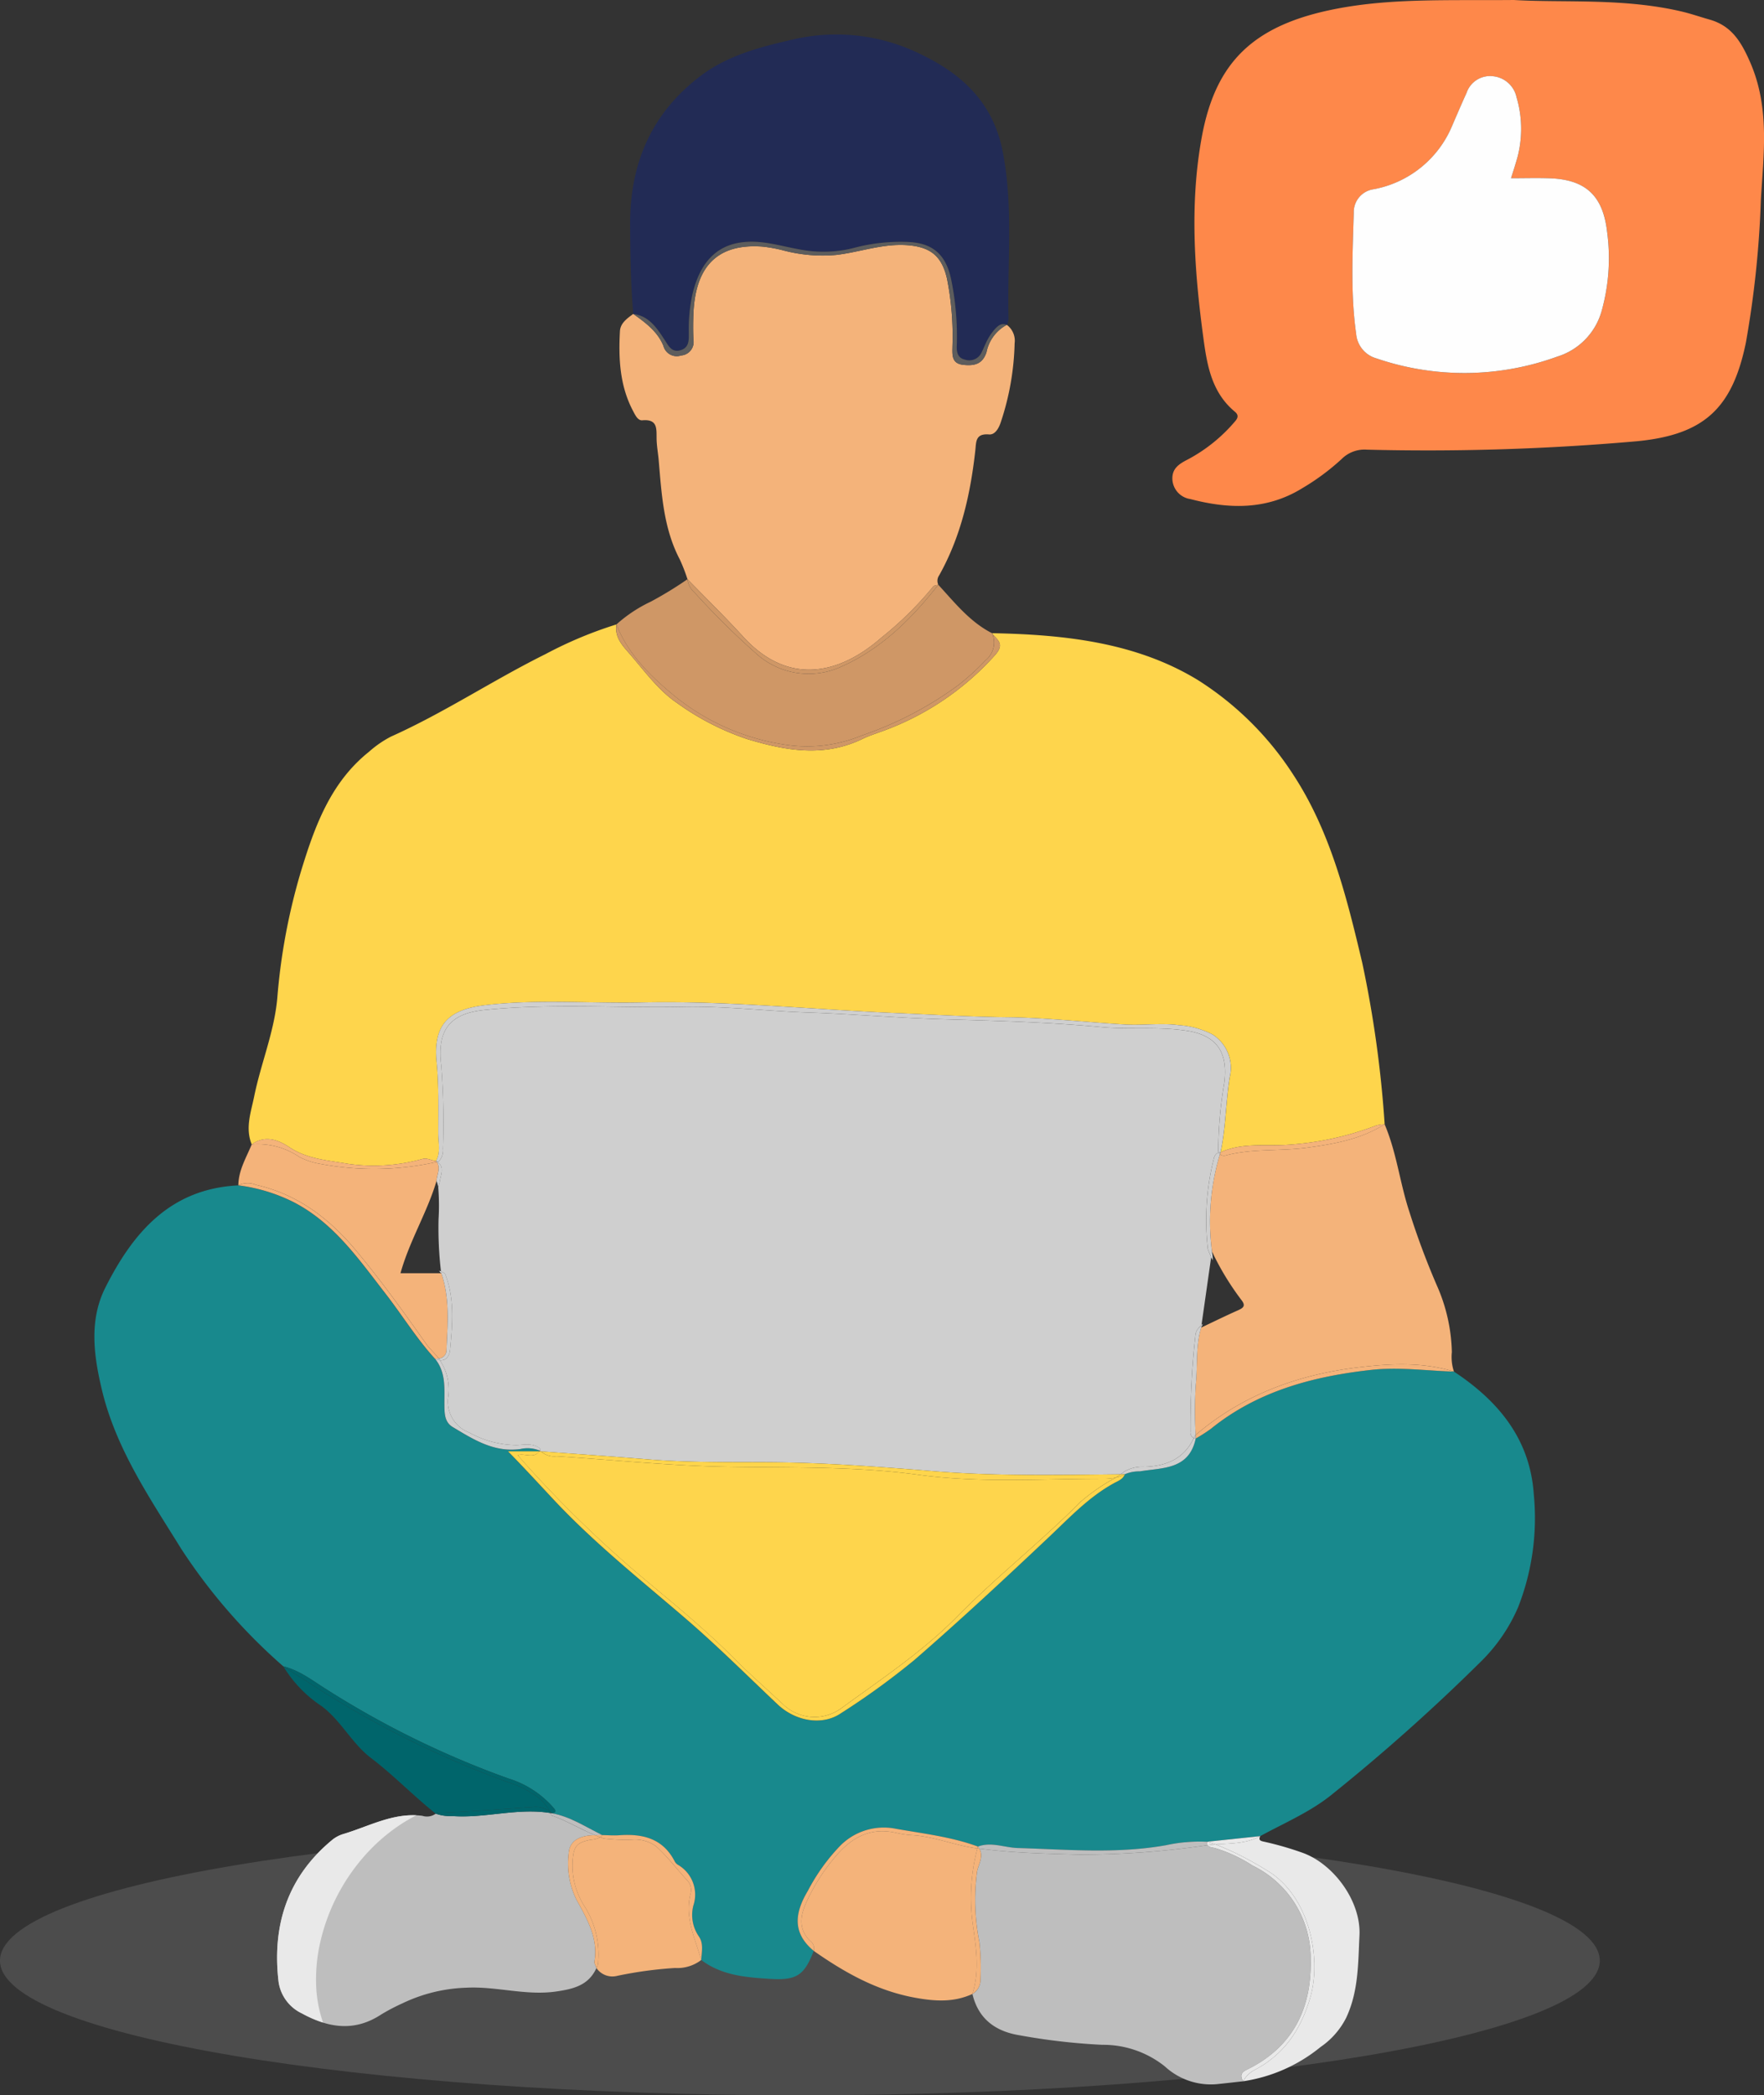<svg xmlns="http://www.w3.org/2000/svg" width="226.333" height="268.736" viewBox="0 0 226.333 268.736">
  <rect x="0" y="0" width="226.333" height="268.736" fill="#333333" stroke="none"/>
  <g id="_3" data-name="3" transform="translate(-67.836 -248.508)">
    <g id="Grupo_55180" data-name="Grupo 55180" transform="translate(67.836 248.508)">
      <g id="Grupo_55178" data-name="Grupo 55178" transform="translate(0 234.199)">
        <path id="Trazado_101980" data-name="Trazado 101980" d="M273.1,438.436c0,9.538-45.95,17.269-102.634,17.269s-102.634-7.73-102.634-17.269,45.95-17.269,102.634-17.269S273.1,428.9,273.1,438.436Z" transform="translate(-67.836 -421.167)" fill="#b3b3b3" fill-rule="evenodd" opacity="0.2"/>
      </g>
      <g id="Grupo_55179" data-name="Grupo 55179" transform="translate(12.125)">
        <path id="Trazado_101981" data-name="Trazado 101981" d="M118.9,385.677c-.019.031-.041.061-.061.09h.237C119.015,385.733,118.957,385.705,118.9,385.677Z" transform="translate(-61.783 -199.617)" fill="none"/>
        <path id="Trazado_101982" data-name="Trazado 101982" d="M251.2,384.478c-3.532-.107-7.068-.612-10.59-.221-7.466.829-14.583,2.7-20.592,7.555a19.649,19.649,0,0,1-1.957,1.252h0c-.857,4.029-4.259,3.723-7.186,4.212a4.65,4.65,0,0,0-1.917.373c-.237.635-.864.857-1.363,1.129-3.22,1.758-5.683,4.388-8.311,6.869-5.681,5.363-11.408,10.686-17.305,15.808a96.211,96.211,0,0,1-9.472,6.865c-2.394,1.615-5.822,1-8.1-1.157-3.923-3.708-7.752-7.528-11.842-11.043-5.743-4.935-11.68-9.651-16.867-15.189-1.827-1.951-3.638-3.934-5.877-6.222h4c.02-.029.042-.058.061-.09a4.071,4.071,0,0,0-2.461-.2c-3.379.465-6.032-1.224-8.708-2.831-.993-.6-1.04-1.649-1.051-2.714-.026-2.075.267-4.229-1.2-6.025h0c-2.4-2.619-4.248-5.655-6.421-8.445-3.424-4.406-6.614-9.039-11.8-11.687a21.886,21.886,0,0,0-7.019-2.12c-8.718.422-13.507,6.059-17.056,13.111-2.116,4.206-1.481,8.746-.444,13.1,1.8,7.569,6.169,13.922,10.191,20.421A72.673,72.673,0,0,0,101,422.283c2.026.5,3.658,1.761,5.371,2.847a117.111,117.111,0,0,0,23.533,11.546,12.521,12.521,0,0,1,5.678,3.656c.305.368.624.676-.163.787,2.39.418,4.38,1.766,6.5,2.808h0c.723.009,1.45.073,2.169.022,3.033-.222,5.639.411,7.148,3.39a1.124,1.124,0,0,0,.373.389,4.412,4.412,0,0,1,2,5.24,4.833,4.833,0,0,0,.72,3.976c.6.89.351,1.984.292,3,2.589,1.96,5.64,2.225,8.727,2.419,3.479.217,4.468-.372,5.708-3.585-2.787-2.314-2.438-4.887-.761-7.691a25.016,25.016,0,0,1,4.079-5.713,7.859,7.859,0,0,1,7.224-2.258c3.544.631,7.117,1.028,10.519,2.281,1.724-.64,3.41.137,5.114.187,6.36.19,12.712.773,19.058-.366a20.153,20.153,0,0,1,5.2-.437q3.428-.362,6.857-.724c3.165-1.729,6.535-3.139,9.338-5.453a245.922,245.922,0,0,0,19-16.958,21.882,21.882,0,0,0,4.756-6.958,31.374,31.374,0,0,0,2-14.527C260.944,393.086,256.877,388.231,251.2,384.478Z" transform="translate(-76.775 -208.559)" fill="#18898d"/>
        <path id="Trazado_101983" data-name="Trazado 101983" d="M96.587,374.611c2.317,1.535,4.932,1.678,7.512,2.125a23.316,23.316,0,0,0,9.57-.627c.665-.16,1.157.237,1.746.256.6-1.138.269-2.364.269-3.54,0-3.068.083-6.13-.212-9.206-.441-4.674,1.485-6.663,6.158-7.223,6.74-.8,13.492-.206,20.236-.355,10.9-.239,21.757.906,32.634,1.365,4.752.2,9.5.477,14.267.533,5.042.061,10.076.647,15.116.932,2.269.128,4.547-.225,6.827.081a10.964,10.964,0,0,1,4.3,1.186,5.062,5.062,0,0,1,2.225,5.491c-.52,3.2-.488,6.461-1.179,9.635h0c2.668-1.238,5.588-.8,8.35-.952a38.559,38.559,0,0,0,11.65-2.5,4.7,4.7,0,0,1,1.055-.149,145.061,145.061,0,0,0-2.873-20.7c-1.994-8.432-4.087-16.867-8.849-24.128A40.034,40.034,0,0,0,213.165,314.7c-7.958-4.863-17.194-5.848-26.431-6.023.593.865,1.739,1.3.376,2.823a35.65,35.65,0,0,1-14.46,9.751c-.845.313-1.71.586-2.518.978-4.962,2.406-9.879,1.525-14.869.012a33.591,33.591,0,0,1-8.908-4.587c-2.417-1.624-4.178-4.094-6.1-6.313-.955-1.1-1.976-2.15-1.706-3.79h0a52.623,52.623,0,0,0-9.1,3.806c-6.725,3.331-12.985,7.517-19.844,10.588a13.8,13.8,0,0,0-2.815,1.946c-4.979,3.976-7,9.675-8.758,15.454a78.537,78.537,0,0,0-3,16.1c-.378,4.336-2.1,8.389-2.964,12.627-.41,2.022-1.181,4.073-.317,6.183C93.463,373.005,95.151,373.659,96.587,374.611Z" transform="translate(-71.576 -227.465)" fill="#fed54c"/>
        <path id="Trazado_101984" data-name="Trazado 101984" d="M247.663,251.02c-1.219-.345-2.417-.764-3.647-1.05-7.487-1.744-15.131-1.081-21.449-1.462-8.433.075-15.633-.246-22.732,1.115-10.723,2.058-15.576,6.849-17.338,16.517-1.529,8.395-.966,16.833.151,25.232.486,3.649.982,7.356,4.107,9.944.475.391.425.777.027,1.226a20.607,20.607,0,0,1-6.009,4.864c-1.165.594-2.12,1.173-2.035,2.633a2.691,2.691,0,0,0,2.3,2.477c4.929,1.29,9.772,1.43,14.332-1.373a29.691,29.691,0,0,0,5.081-3.761,4.147,4.147,0,0,1,3.224-1.2,307.576,307.576,0,0,0,34.716-1.085c8.555-.841,12.19-4.2,13.929-12.65a128.8,128.8,0,0,0,1.922-18.328c.355-5.938,1.154-11.821-1.374-17.623C251.716,253.865,250.49,251.822,247.663,251.02Zm-13.85,37.386a8.516,8.516,0,0,1-5.683,5.841,34.861,34.861,0,0,1-23.213.232,3.579,3.579,0,0,1-2.6-3.14c-.73-5.16-.45-10.344-.307-15.522a2.959,2.959,0,0,1,2.564-3.036,13.6,13.6,0,0,0,10.085-8.2c.6-1.379,1.188-2.766,1.815-4.133a3.177,3.177,0,0,1,3.392-2.159,3.43,3.43,0,0,1,3.033,2.706,14.261,14.261,0,0,1-.083,8.365c-.18.627-.388,1.245-.628,2.01,1.8,0,3.414-.052,5.026.011,4.6.178,6.773,2.288,7.306,6.834A25.129,25.129,0,0,1,233.812,288.406Z" transform="translate(-40.435 -248.508)" fill="#fe884a"/>
        <path id="Trazado_101985" data-name="Trazado 101985" d="M160.035,322.037a43.98,43.98,0,0,0,6.645-6.552c.115-.155.435-.157.661-.231a1.219,1.219,0,0,1,.1-1.19c2.794-4.967,4.018-10.394,4.644-15.991.128-1.124-.014-2.249,1.77-2.1.772.066,1.261-.811,1.514-1.6a34.316,34.316,0,0,0,1.765-10.088,2.526,2.526,0,0,0-1.008-2.371,5.114,5.114,0,0,0-2.6,3.5c-.511,1.582-1.606,1.773-2.969,1.632-1.586-.165-1.408-1.352-1.4-2.437a37.705,37.705,0,0,0-.7-8.613c-.674-2.95-2.158-4.084-5.126-4.3-3.137-.222-6.046.894-9.077,1.249a19.6,19.6,0,0,1-6.777-.571,18.166,18.166,0,0,0-2.652-.49c-5.685-.433-8.617,2.378-8.9,8.508-.052,1.143-.061,2.292,0,3.434a1.737,1.737,0,0,1-1.591,2.018,1.761,1.761,0,0,1-2.258-1.217c-.738-1.847-2.307-3-3.874-4.114h0c-.781.579-1.652,1.175-1.709,2.218-.191,3.509-.023,6.982,1.663,10.194.283.539.625,1.287,1.207,1.234,2.018-.179,1.809,1.126,1.834,2.4.018.9.186,1.792.266,2.69.378,4.37.612,8.768,2.72,12.777a22.422,22.422,0,0,1,.975,2.511c2.381,2.451,4.83,4.838,7.131,7.36C148.13,328.307,154.679,326.724,160.035,322.037Z" transform="translate(-59.076 -240.252)" fill="#f4b37a"/>
        <path id="Trazado_101986" data-name="Trazado 101986" d="M131.867,290.937c.5.765.909,1.675,2.062,1.321,1.131-.347,1.043-1.362,1.042-2.256a21.075,21.075,0,0,1,.449-4.844c1.26-5.4,4.49-7.539,9.951-6.589,1.66.288,3.287.734,4.967.951a15.777,15.777,0,0,0,6.082-.445,23.192,23.192,0,0,1,6.439-.7c3.231.065,5.005,1.449,5.732,4.621a36.226,36.226,0,0,1,.757,8.8c-.014.756.142,1.472,1.043,1.672a1.726,1.726,0,0,0,2.135-.9c.193-.376.349-.769.53-1.148a7.192,7.192,0,0,1,1.035-1.691c.438-.5.887-1.024,1.678-.716a2.152,2.152,0,0,0,.227-.681c-.2-7.205.666-14.407-.766-21.62-1.245-6.264-5.264-9.9-10.507-12.411a24.437,24.437,0,0,0-16.373-1.894c-4.227.973-8.379,2.017-11.924,4.719-6.333,4.828-9.038,11.31-8.986,19.135.027,3.791.076,7.577.406,11.353h0C129.881,287.877,130.873,289.421,131.867,290.937Z" transform="translate(-58.717 -247.347)" fill="#222b55"/>
        <path id="Trazado_101987" data-name="Trazado 101987" d="M131.612,284.741a1.761,1.761,0,0,0,2.258,1.217,1.737,1.737,0,0,0,1.591-2.018c-.057-1.142-.047-2.291,0-3.434.282-6.13,3.215-8.94,8.9-8.508a18.166,18.166,0,0,1,2.652.49,19.6,19.6,0,0,0,6.777.571c3.032-.355,5.94-1.472,9.077-1.249,2.968.213,4.452,1.347,5.126,4.3a37.705,37.705,0,0,1,.7,8.613c-.005,1.085-.183,2.272,1.4,2.438,1.363.141,2.458-.05,2.969-1.632a5.114,5.114,0,0,1,2.6-3.5c-.791-.308-1.24.221-1.678.716a7.192,7.192,0,0,0-1.035,1.691c-.182.378-.338.772-.53,1.148a1.726,1.726,0,0,1-2.135.9c-.9-.2-1.057-.917-1.043-1.672a36.226,36.226,0,0,0-.757-8.8c-.727-3.173-2.5-4.556-5.732-4.621a23.192,23.192,0,0,0-6.439.7,15.777,15.777,0,0,1-6.082.445c-1.681-.217-3.307-.663-4.967-.951-5.461-.95-8.691,1.191-9.951,6.59a21.075,21.075,0,0,0-.449,4.844c0,.894.09,1.909-1.042,2.256-1.153.354-1.559-.556-2.062-1.321-.994-1.516-1.986-3.06-4.022-3.325C129.3,281.742,130.874,282.893,131.612,284.741Z" transform="translate(-58.61 -240.361)" fill="#5d5d5d"/>
        <path id="Trazado_101988" data-name="Trazado 101988" d="M195.45,451.569c5.654-2.933,7.908-7.88,7.76-13.924a13.206,13.206,0,0,0-7.454-12.042,18.644,18.644,0,0,0-4.864-2.258c-.3-.062-.7-.085-.893-.362l-.218.03a111.451,111.451,0,0,1-16.311,1.179c-4.2-.119-8.394-.209-12.565-.743l-.2-.02c.6,1.006-.132,2.044-.29,2.964a27.763,27.763,0,0,0,.307,9.061,30.5,30.5,0,0,1,.132,4.821,2.078,2.078,0,0,1-1.034,1.792c.743,3.147,2.891,4.761,5.936,5.278a80.789,80.789,0,0,0,10.727,1.242,12.676,12.676,0,0,1,8.027,2.77,8.7,8.7,0,0,0,6.651,2.279c1.133-.117,2.264-.247,3.4-.372C193.877,452.183,194.778,451.917,195.45,451.569Z" transform="translate(-47.176 -186.321)" fill="#bebebe"/>
        <path id="Trazado_101989" data-name="Trazado 101989" d="M160.721,423.573c4.171.534,8.362.624,12.565.743a111.451,111.451,0,0,0,16.311-1.179l.218-.03a.7.7,0,0,1-.107-.438,20.153,20.153,0,0,0-5.2.437c-6.345,1.139-12.7.556-19.058.366-1.7-.05-3.39-.827-5.114-.187a1.814,1.814,0,0,1,.184.267Z" transform="translate(-46.991 -186.447)" fill="#bebebe"/>
        <path id="Trazado_101990" data-name="Trazado 101990" d="M134.769,439.029c.492-3.013-.955-5.461-2.309-7.915a10.506,10.506,0,0,1-1.005-5.918c.085-1.435,1.069-2.059,2.344-2.277a6.7,6.7,0,0,1,1.046-.08c-1.9-.789-3.668-1.873-5.614-2.553-.026-.1-.062-.194-.1-.29-4.225-.7-8.392.692-12.608.384a5.646,5.646,0,0,1-2.12-.305,1.909,1.909,0,0,1-1.72.273c-3.694-.465-6.843,1.367-10.191,2.355a4.143,4.143,0,0,0-1.419.775c-5.739,4.764-7.692,11-6.835,18.206a5.325,5.325,0,0,0,3.017,4.025c3.4,1.854,6.731,2.375,10.161.115a25.547,25.547,0,0,1,2.716-1.424,20.405,20.405,0,0,1,8.144-2c3.905-.213,7.706,1.063,11.642.475,2.212-.327,4.1-.8,5.1-2.995C134.933,439.594,134.727,439.29,134.769,439.029Z" transform="translate(-70.618 -187.456)" fill="#bebebe"/>
        <path id="Trazado_101991" data-name="Trazado 101991" d="M120.011,420.234c1.946.68,3.717,1.763,5.614,2.553.308-.005.616,0,.922-.016h0c-2.121-1.042-4.111-2.39-6.5-2.808l-.132-.019C119.949,420.04,119.986,420.131,120.011,420.234Z" transform="translate(-61.399 -187.404)" fill="#bebebe"/>
        <path id="Trazado_101992" data-name="Trazado 101992" d="M195.278,357.815c-3.447.475-6.982.092-10.4.982a.8.8,0,0,1-.8-.144,29.792,29.792,0,0,0-1.024,12.479h0a35.446,35.446,0,0,0,3.727,6.154c.632.781.365,1.057-.392,1.393-1.591.707-3.152,1.474-4.724,2.218-.727,2.391-.434,4.886-.692,7.325a52.938,52.938,0,0,0-.016,6.446c6.037-5.171,13.21-7.77,20.954-8.684,4.029-.476,8.177-.693,12.189.552h0a5.993,5.993,0,0,1-.267-2.492,22.206,22.206,0,0,0-1.922-8.551,98.8,98.8,0,0,1-3.527-9.449c-1.225-3.7-1.636-7.627-3.181-11.233h0C202.18,356.743,198.725,357.341,195.278,357.815Z" transform="translate(-39.676 -210.618)" fill="#f4b37a"/>
        <path id="Trazado_101993" data-name="Trazado 101993" d="M201.887,377.892c-7.744.914-14.917,3.513-20.954,8.684,0,.152.005.3.007.456h0a19.649,19.649,0,0,0,1.957-1.252c6.009-4.855,13.126-6.727,20.592-7.555,3.521-.391,7.057.114,10.59.221h0C210.064,377.2,205.916,377.416,201.887,377.892Z" transform="translate(-39.65 -202.526)" fill="#f4b37a"/>
        <path id="Trazado_101994" data-name="Trazado 101994" d="M191.656,357.465c-2.762.156-5.682-.286-8.35.952h0c-.026.079-.047.157-.072.236a.8.8,0,0,0,.8.144c3.415-.89,6.95-.507,10.4-.982s6.9-1.072,9.929-3h0a4.692,4.692,0,0,0-1.055.149A38.559,38.559,0,0,1,191.656,357.465Z" transform="translate(-38.83 -210.618)" fill="#f4b37a"/>
        <path id="Trazado_101995" data-name="Trazado 101995" d="M133.686,318.325a29.354,29.354,0,0,0,14.409,6.218,18.369,18.369,0,0,0,9.515-1.214,45.848,45.848,0,0,0,12.425-6.486,31.211,31.211,0,0,0,3.455-3.156,2.925,2.925,0,0,0,.842-3.49h0c-2.854-1.451-4.785-3.925-6.892-6.207-3.417,4.357-7.294,8.21-12.425,10.492a10.029,10.029,0,0,1-11.009-1.728,101.11,101.11,0,0,1-7.832-7.76,2.687,2.687,0,0,1-.917-1.716,47.823,47.823,0,0,1-4.716,2.881,18.1,18.1,0,0,0-4.391,2.912h0C127.639,312.981,130.662,315.84,133.686,318.325Z" transform="translate(-59.176 -228.987)" fill="#cf9766"/>
        <path id="Trazado_101996" data-name="Trazado 101996" d="M127.869,311.338c1.919,2.219,3.68,4.689,6.1,6.313a33.591,33.591,0,0,0,8.908,4.587c4.99,1.512,9.907,2.394,14.869-.012.807-.392,1.672-.665,2.518-.978a35.65,35.65,0,0,0,14.46-9.751c1.363-1.525.217-1.957-.376-2.823h0a2.925,2.925,0,0,1-.842,3.49,31.205,31.205,0,0,1-3.455,3.156,45.849,45.849,0,0,1-12.425,6.486,18.37,18.37,0,0,1-9.515,1.214A29.354,29.354,0,0,1,133.7,316.8c-3.023-2.485-6.047-5.344-7.535-9.255C125.893,309.188,126.914,310.235,127.869,311.338Z" transform="translate(-59.187 -227.465)" fill="#cf9766"/>
        <path id="Trazado_101997" data-name="Trazado 101997" d="M141.614,312.753a10.029,10.029,0,0,0,11.009,1.728c5.131-2.281,9.008-6.135,12.425-10.492-.225.073-.545.076-.661.231a43.98,43.98,0,0,1-6.645,6.552c-5.357,4.688-11.905,6.271-17.746-.134-2.3-2.522-4.75-4.909-7.131-7.36a2.687,2.687,0,0,0,.917,1.716A101.11,101.11,0,0,0,141.614,312.753Z" transform="translate(-56.783 -228.987)" fill="#cf9766"/>
        <path id="Trazado_101998" data-name="Trazado 101998" d="M165.613,433.444a24.651,24.651,0,0,1,.613-9.575c-2.775-.334-5.389-1.489-8.2-1.687a12.856,12.856,0,0,1-2.145-.29c-3.536-.855-6.062.746-8.148,3.352a24.94,24.94,0,0,0-3.514,5.66c-.747,1.723-.943,3.352.539,4.83a1.18,1.18,0,0,1,.465,1.278c3.985,2.786,8.118,5.123,13.042,6.012,2.576.464,4.936.6,7.318-.488C166.546,439.509,166.036,436.469,165.613,433.444Z" transform="translate(-52.94 -186.792)" fill="#f4b37a"/>
        <path id="Trazado_101999" data-name="Trazado 101999" d="M144.885,435.855c-1.481-1.479-1.286-3.108-.539-4.83a24.94,24.94,0,0,1,3.514-5.66c2.086-2.606,4.612-4.206,8.148-3.352a12.856,12.856,0,0,0,2.145.29c2.811.2,5.424,1.354,8.2,1.687.02-.08.037-.159.058-.239-3.4-1.253-6.975-1.651-10.519-2.281a7.859,7.859,0,0,0-7.224,2.258,25.016,25.016,0,0,0-4.079,5.713c-1.677,2.8-2.027,5.377.761,7.691A1.18,1.18,0,0,0,144.885,435.855Z" transform="translate(-53.066 -186.913)" fill="#f4b37a"/>
        <path id="Trazado_102000" data-name="Trazado 102000" d="M160.9,440.163a30.5,30.5,0,0,0-.132-4.821,27.763,27.763,0,0,1-.307-9.061c.159-.92.886-1.957.29-2.964-.081-.009-.161-.018-.243-.029a24.651,24.651,0,0,0-.613,9.575c.423,3.025.933,6.065-.03,9.091A2.078,2.078,0,0,0,160.9,440.163Z" transform="translate(-47.226 -186.212)" fill="#f4b37a"/>
        <path id="Trazado_102001" data-name="Trazado 102001" d="M160.536,423.38a1.814,1.814,0,0,0-.184-.267c-.022.08-.038.159-.058.239C160.374,423.363,160.454,423.371,160.536,423.38Z" transform="translate(-47.007 -186.274)" fill="#f4b37a"/>
        <path id="Trazado_102002" data-name="Trazado 102002" d="M92.65,361.922c5.347,1.207,9.424,4.324,12.86,8.452,3.194,3.837,6.109,7.878,8.981,11.956.473.67,1.119,1.194,1.6,1.861a1.059,1.059,0,0,0,.994-1c.136-3.331.465-6.684-.661-9.934h-5.24c1.15-4.157,3.426-7.789,4.624-11.835.039-.815.567-1.639.045-2.443a36.869,36.869,0,0,1-14.933.255,8.8,8.8,0,0,1-2.724-.9,9.44,9.44,0,0,0-6.1-1.6c-.7,1.705-1.7,3.315-1.715,5.248h0A2.714,2.714,0,0,1,92.65,361.922Z" transform="translate(-71.924 -209.953)" fill="#f4b37a"/>
        <path id="Trazado_102003" data-name="Trazado 102003" d="M109.2,374.473c2.173,2.79,4.026,5.826,6.421,8.445h0a2.641,2.641,0,0,0,.468-.046c-.479-.667-1.124-1.191-1.6-1.861-2.872-4.077-5.787-8.118-8.981-11.956-3.436-4.128-7.513-7.245-12.86-8.452a2.714,2.714,0,0,0-2.265.062h0a21.886,21.886,0,0,1,7.02,2.12C102.586,365.433,105.776,370.067,109.2,374.473Z" transform="translate(-71.924 -208.633)" fill="#f4b37a"/>
        <path id="Trazado_102004" data-name="Trazado 102004" d="M97.745,358.5a8.8,8.8,0,0,0,2.724.9,36.869,36.869,0,0,0,14.933-.255c-.028-.042-.058-.085-.091-.129h0c-.589-.019-1.081-.416-1.746-.256a23.316,23.316,0,0,1-9.57.627c-2.58-.448-5.2-.59-7.512-2.125-1.435-.952-3.124-1.606-4.834-.362A9.44,9.44,0,0,1,97.745,358.5Z" transform="translate(-71.473 -210.118)" fill="#f4b37a"/>
        <path id="Trazado_102005" data-name="Trazado 102005" d="M137.1,429.615a1.821,1.821,0,0,0-.274-1.725c-1.4-1.5-2.615-3.159-4.143-4.522a4.7,4.7,0,0,0-3.086-.825,23.518,23.518,0,0,1-3.6-.149c-.151-.05-.3-.109-.445-.164a2.806,2.806,0,0,1-1.179.317c-1.877.363-2.238.848-2.371,2.77a9.626,9.626,0,0,0,1.458,5.658,11.508,11.508,0,0,1,1.833,7.182,1.669,1.669,0,0,1-.225.856,2.483,2.483,0,0,0,2.676.994A51.536,51.536,0,0,1,135.16,439a5.019,5.019,0,0,0,3.35-1.024C137.734,435.24,136.406,432.6,137.1,429.615Z" transform="translate(-60.662 -186.589)" fill="#f4b37a"/>
        <path id="Trazado_102006" data-name="Trazado 102006" d="M137.28,435.049a4.833,4.833,0,0,1-.72-3.976,4.412,4.412,0,0,0-2-5.24,1.124,1.124,0,0,1-.373-.389c-1.51-2.979-4.115-3.612-7.148-3.39-.719.052-1.446-.012-2.169-.022h0a.979.979,0,0,1-.258.273c.149.056.294.114.445.164a23.518,23.518,0,0,0,3.6.149,4.7,4.7,0,0,1,3.086.825c1.527,1.363,2.747,3.026,4.143,4.522a1.821,1.821,0,0,1,.274,1.725c-.7,2.987.629,5.625,1.405,8.361C137.631,437.034,137.885,435.939,137.28,435.049Z" transform="translate(-59.723 -186.666)" fill="#f4b37a"/>
        <path id="Trazado_102007" data-name="Trazado 102007" d="M123.6,431.041a9.626,9.626,0,0,1-1.458-5.658c.133-1.922.494-2.406,2.371-2.77a2.806,2.806,0,0,0,1.179-.317q-.336-.122-.665-.256a6.7,6.7,0,0,0-1.046.08c-1.275.218-2.258.842-2.344,2.277a10.507,10.507,0,0,0,1.005,5.918c1.354,2.454,2.8,4.9,2.309,7.915-.042.26.164.564.256.849a1.669,1.669,0,0,0,.225-.856A11.508,11.508,0,0,0,123.6,431.041Z" transform="translate(-60.8 -186.657)" fill="#f4b37a"/>
        <path id="Trazado_102008" data-name="Trazado 102008" d="M124.79,422.3a.979.979,0,0,0,.258-.273c-.307.013-.614.011-.922.016Q124.455,422.178,124.79,422.3Z" transform="translate(-59.898 -186.661)" fill="#f4b37a"/>
        <path id="Trazado_102009" data-name="Trazado 102009" d="M189.138,426.362c5.693,3.156,7.306,11.3,5.858,16.367-1.154,4.045-3.289,7.341-7.108,9.355a3.552,3.552,0,0,0-1.531,1.483,20.468,20.468,0,0,0,9.934-4.395,10.015,10.015,0,0,0,3.287-3.751c1.59-3.394,1.527-6.958,1.705-10.568.213-4.38-3.314-9.171-7.329-10.6a41.269,41.269,0,0,0-5.007-1.434c-.514-.111-.589-.279-.4-.7-1.8,1.008-3.783.922-5.731,1.061A39.514,39.514,0,0,1,189.138,426.362Z" transform="translate(-38.978 -186.626)" fill="#e9e9e9"/>
        <path id="Trazado_102010" data-name="Trazado 102010" d="M183.116,423.186c1.948-.138,3.932-.053,5.731-1.061q-3.428.364-6.857.724C182.374,422.944,182.747,423.061,183.116,423.186Z" transform="translate(-39.273 -186.626)" fill="#e9e9e9"/>
        <path id="Trazado_102011" data-name="Trazado 102011" d="M188.157,451.806c3.818-2.014,5.953-5.31,7.108-9.355,1.447-5.064-.165-13.21-5.858-16.367a39.514,39.514,0,0,0-6.318-3.177c-.342.024-.682.057-1.019.1.189.277.589.3.893.362a18.644,18.644,0,0,1,4.864,2.258,13.206,13.206,0,0,1,7.454,12.042c.148,6.044-2.107,10.991-7.76,13.924-.671.349-1.572.614-.894,1.693A3.552,3.552,0,0,1,188.157,451.806Z" transform="translate(-39.245 -186.348)" fill="#e9e9e9"/>
        <path id="Trazado_102012" data-name="Trazado 102012" d="M183.116,423c-.369-.125-.742-.241-1.126-.336a.7.7,0,0,0,.107.438C182.434,423.052,182.774,423.02,183.116,423Z" transform="translate(-39.274 -186.436)" fill="#e9e9e9"/>
        <path id="Trazado_102013" data-name="Trazado 102013" d="M126.731,424.111a2.911,2.911,0,0,1,2.147.633,5.841,5.841,0,0,0-2.443-2.435A10.257,10.257,0,0,0,124,421.122a123.589,123.589,0,0,1-26.317-13.107c-1.011-.655-2.051-1.263-3.047-1.942a16.27,16.27,0,0,0,4.92,5.108c2.477,1.85,3.9,4.8,6.317,6.637,2.93,2.225,5.456,4.878,8.323,7.15.049-.034.1-.095.148-.1C118.48,424.715,122.6,424.389,126.731,424.111Z" transform="translate(-70.408 -192.348)" fill="#00656b"/>
        <path id="Trazado_102014" data-name="Trazado 102014" d="M124,421.122a10.257,10.257,0,0,1,2.435,1.188,5.841,5.841,0,0,1,2.443,2.435c.06.052.119.1.178.163.787-.111.468-.419.163-.787a12.521,12.521,0,0,0-5.678-3.656,117.111,117.111,0,0,1-23.533-11.546c-1.713-1.087-3.345-2.348-5.371-2.847,1,.68,2.036,1.287,3.047,1.942A123.589,123.589,0,0,0,124,421.122Z" transform="translate(-70.408 -192.348)" fill="#00656b"/>
        <path id="Trazado_102015" data-name="Trazado 102015" d="M123.785,420.151c-.016-.047-.028-.1-.046-.144a2.911,2.911,0,0,0-2.147-.633c-4.128.278-8.251.6-12.387.758-.05,0-.1.064-.148.1a5.646,5.646,0,0,0,2.12.305C115.393,420.842,119.56,419.453,123.785,420.151Z" transform="translate(-65.269 -187.61)" fill="#00656b"/>
        <path id="Trazado_102016" data-name="Trazado 102016" d="M119.927,419.982l.132.019c-.058-.06-.118-.111-.178-.163C119.9,419.883,119.911,419.934,119.927,419.982Z" transform="translate(-61.411 -187.442)" fill="#494949"/>
        <path id="Trazado_102017" data-name="Trazado 102017" d="M136.186,401.767c5.173.429,10.358.343,15.536.374,7.052.043,14.063.564,21.09,1.141,7.991.658,16.026.49,24.047.408.178-.126.354-.251.524-.384a4.723,4.723,0,0,1,2.6-.582c2.823-.095,5.043-1.069,6.267-3.684a.787.787,0,0,1-.42-.83,106.174,106.174,0,0,1,.65-12.509,1.986,1.986,0,0,1,.184-.5,4.84,4.84,0,0,1,.583-.661q.621-4.354,1.24-8.708c-.153-.342-.3-.688-.425-1.043a32.138,32.138,0,0,1,.727-11.431c.077-.387.217-.822.666-.937a.859.859,0,0,1-.062-.127,53.852,53.852,0,0,1,.77-8.779c.511-3.935-.922-6.142-4.866-6.729-3.645-.543-7.33-.122-10.992-.465-6.9-.646-13.826-.807-20.747-1.016-5.6-.17-11.184-.658-16.784-.846-5.355-.179-10.7-.84-16.06-.732-8.493.168-17.007-.463-25.479.407-4.5.463-6.09,2.63-5.53,7.14a94.8,94.8,0,0,1,.217,10.661,2.028,2.028,0,0,1-.582,1.654c-.041.005-.081.014-.125.022.945.686.416,1.633.3,2.511-.06.252-.128.5-.2.751a29.128,29.128,0,0,1,.039,4.115,48.672,48.672,0,0,0,.311,6.683,2.372,2.372,0,0,1,.522.289c1.256,3.19.951,6.495.643,9.776-.075.77-.507,1.4-1.3,1.325a6.723,6.723,0,0,1,1.07,4.642,4.249,4.249,0,0,0,2.671,4.623,12.716,12.716,0,0,0,6.044,1.614c1.05-.019,2.191-.319,3.122.5a2.3,2.3,0,0,1-.118.217c.06.029.118.056.176.09C127.062,401.083,131.626,401.392,136.186,401.767Z" transform="translate(-65.211 -214.593)" fill="#cfcfcf"/>
        <path id="Trazado_102018" data-name="Trazado 102018" d="M119.4,388.056a12.716,12.716,0,0,1-6.044-1.614,4.249,4.249,0,0,1-2.671-4.623,6.723,6.723,0,0,0-1.07-4.642,1.962,1.962,0,0,1-.627-.182c1.464,1.8,1.171,3.95,1.2,6.025.011,1.065.058,2.116,1.051,2.714,2.676,1.607,5.329,3.3,8.708,2.831a4.071,4.071,0,0,1,2.461.2,2.3,2.3,0,0,0,.118-.217C121.593,387.738,120.452,388.037,119.4,388.056Z" transform="translate(-65.293 -202.712)" fill="#cfcfcf"/>
        <path id="Trazado_102019" data-name="Trazado 102019" d="M176.957,388.172a4.723,4.723,0,0,0-2.6.582c-.17.133-.346.258-.524.384l.538-.007a4.65,4.65,0,0,1,1.917-.373c2.927-.488,6.329-.183,7.186-4.212a.856.856,0,0,1-.248-.058C182,387.1,179.779,388.077,176.957,388.172Z" transform="translate(-42.182 -200.041)" fill="#cfcfcf"/>
        <path id="Trazado_102020" data-name="Trazado 102020" d="M109.264,363.757c.043-.008.084-.016.125-.022a2.028,2.028,0,0,0,.582-1.654,94.8,94.8,0,0,0-.217-10.661c-.56-4.51,1.025-6.678,5.53-7.14,8.472-.869,16.987-.239,25.479-.407,5.357-.107,10.7.553,16.06.732,5.6.189,11.182.677,16.784.846,6.92.209,13.85.37,20.747,1.016,3.662.343,7.348-.077,10.992.465,3.943.587,5.377,2.794,4.866,6.729a53.852,53.852,0,0,0-.77,8.779.859.859,0,0,0,.062.127.983.983,0,0,1,.229-.028h0c.69-3.174.659-6.432,1.179-9.635a5.062,5.062,0,0,0-2.225-5.491,10.964,10.964,0,0,0-4.3-1.186c-2.28-.307-4.558.046-6.827-.081-5.04-.285-10.074-.871-15.116-.932-4.764-.056-9.515-.335-14.267-.533-10.877-.458-21.731-1.6-32.634-1.365-6.744.149-13.5-.448-20.236.355-4.673.56-6.6,2.549-6.158,7.223.294,3.076.213,6.138.212,9.206,0,1.176.33,2.4-.269,3.54h0A1.934,1.934,0,0,1,109.264,363.757Z" transform="translate(-65.257 -214.742)" fill="#cfcfcf"/>
        <path id="Trazado_102021" data-name="Trazado 102021" d="M181.279,374.459a1.986,1.986,0,0,0-.184.5,106.174,106.174,0,0,0-.65,12.509.787.787,0,0,0,.42.83c.049-.1.1-.208.145-.317.031-.029.065-.053.1-.08a52.938,52.938,0,0,1,.016-6.446c.258-2.439-.035-4.933.692-7.325.016-.11.031-.222.047-.332A4.84,4.84,0,0,0,181.279,374.459Z" transform="translate(-39.824 -203.851)" fill="#cfcfcf"/>
        <path id="Trazado_102022" data-name="Trazado 102022" d="M183.551,357.491c-.449.115-.589.551-.666.937a32.138,32.138,0,0,0-.727,11.431c.128.355.271.7.425,1.043.035-.241.068-.483.1-.723h0a29.792,29.792,0,0,1,1.024-12.479A.78.78,0,0,1,183.551,357.491Z" transform="translate(-39.304 -209.664)" fill="#cfcfcf"/>
        <path id="Trazado_102023" data-name="Trazado 102023" d="M181,384.2c-.031.027-.065.052-.1.08-.046.11-.1.213-.145.317a.856.856,0,0,0,.248.058h0C181,384.5,181,384.347,181,384.2Z" transform="translate(-39.714 -200.146)" fill="#cfcfcf"/>
        <path id="Trazado_102024" data-name="Trazado 102024" d="M183.275,357.706c.024-.079.046-.157.072-.236a.983.983,0,0,0-.229.028A.782.782,0,0,0,183.275,357.706Z" transform="translate(-38.871 -209.671)" fill="#cfcfcf"/>
        <path id="Trazado_102025" data-name="Trazado 102025" d="M109.553,360.878c.114-.878.643-1.824-.3-2.511l-.079.015c.522.8-.005,1.628-.045,2.443a4.721,4.721,0,0,1,.227.8C109.425,361.381,109.493,361.13,109.553,360.878Z" transform="translate(-65.244 -209.351)" fill="#cfcfcf"/>
        <path id="Trazado_102026" data-name="Trazado 102026" d="M109.494,380.123c.794.075,1.226-.555,1.3-1.325.308-3.281.613-6.585-.643-9.776a2.372,2.372,0,0,0-.522-.289c.015.077.023.156.039.232h0c1.126,3.25.8,6.6.661,9.934a1.059,1.059,0,0,1-.994,1c.014.018.03.035.043.054C109.42,380.006,109.454,380.065,109.494,380.123Z" transform="translate(-65.17 -205.657)" fill="#cfcfcf"/>
        <path id="Trazado_102027" data-name="Trazado 102027" d="M109.5,377.016c-.014-.019-.03-.037-.043-.054a2.641,2.641,0,0,1-.468.046h0a1.964,1.964,0,0,0,.627.182C109.577,377.132,109.543,377.073,109.5,377.016Z" transform="translate(-65.293 -202.724)" fill="#cfcfcf"/>
        <path id="Trazado_102028" data-name="Trazado 102028" d="M109.093,358.283h0c.033.043.062.087.091.129l.079-.015A1.941,1.941,0,0,0,109.093,358.283Z" transform="translate(-65.256 -209.381)" fill="#cfcfcf"/>
        <path id="Trazado_102029" data-name="Trazado 102029" d="M116.8,386.234a150.277,150.277,0,0,0,15.665,15.4c4.14,3.478,8.36,6.889,12.182,10.744,1.991,2.009,4.138,3.866,6.2,5.806a5.82,5.82,0,0,0,7.422.549c5.1-3.729,10.381-7.2,14.877-11.756,5.076-5.142,10.78-9.632,15.886-14.767a25.911,25.911,0,0,1,4.5-3.1,7.626,7.626,0,0,1-1.639.153c-7.886,0-15.835.553-23.634-.511-8.238-1.123-16.468-.891-24.694-1.034-7.294-.125-14.519-.887-21.775-1.346a2.513,2.513,0,0,1-2-.629h-.237C118.857,386.744,117.7,385.937,116.8,386.234Z" transform="translate(-62.508 -199.594)" fill="#fed54c"/>
        <path id="Trazado_102030" data-name="Trazado 102030" d="M189.365,392.209c-5.107,5.135-10.811,9.625-15.886,14.767-4.5,4.555-9.776,8.027-14.877,11.756a5.82,5.82,0,0,1-7.422-.549c-2.066-1.94-4.213-3.8-6.2-5.806-3.822-3.855-8.042-7.266-12.182-10.744a150.277,150.277,0,0,1-15.665-15.4c.9-.3,2.056.51,2.76-.491h-4c2.239,2.288,4.05,4.271,5.877,6.222,5.187,5.538,11.124,10.255,16.867,15.189,4.09,3.514,7.919,7.334,11.842,11.043,2.277,2.154,5.705,2.773,8.1,1.157a96.211,96.211,0,0,0,9.472-6.865c5.9-5.122,11.625-10.445,17.305-15.808,2.627-2.481,5.091-5.111,8.311-6.869.5-.271,1.126-.494,1.363-1.129a4.247,4.247,0,0,1-1.156.426A25.911,25.911,0,0,0,189.365,392.209Z" transform="translate(-62.835 -199.594)" fill="#fed54c"/>
        <path id="Trazado_102031" data-name="Trazado 102031" d="M169.322,388.282c-7.026-.576-14.038-1.1-21.09-1.141-5.179-.031-10.363.054-15.536-.374-4.56-.374-9.125-.684-13.685-1.024a2.513,2.513,0,0,0,2,.629c7.256.458,14.481,1.221,21.775,1.346,8.225.142,16.456-.09,24.694,1.034,7.8,1.065,15.748.51,23.634.511a7.627,7.627,0,0,0,1.639-.153c.21-.137.415-.275.617-.419C185.348,388.772,177.313,388.94,169.322,388.282Z" transform="translate(-61.721 -199.594)" fill="#fed54c"/>
        <path id="Trazado_102032" data-name="Trazado 102032" d="M173.375,388.337a4.247,4.247,0,0,0,1.156-.426l-.538.007C173.79,388.062,173.585,388.2,173.375,388.337Z" transform="translate(-42.344 -198.821)" fill="#fed54c"/>
        <path id="Trazado_102033" data-name="Trazado 102033" d="M221.141,268.814c-1.611-.062-3.226-.011-5.026-.011.24-.765.448-1.384.628-2.01a14.261,14.261,0,0,0,.083-8.365,3.43,3.43,0,0,0-3.033-2.706,3.177,3.177,0,0,0-3.392,2.159c-.627,1.367-1.215,2.754-1.815,4.133a13.6,13.6,0,0,1-10.085,8.2,2.959,2.959,0,0,0-2.564,3.036c-.144,5.177-.423,10.362.307,15.522a3.579,3.579,0,0,0,2.6,3.14,34.861,34.861,0,0,0,23.213-.232,8.516,8.516,0,0,0,5.683-5.841,25.129,25.129,0,0,0,.7-10.195C227.913,271.1,225.74,268.991,221.141,268.814Z" transform="translate(-34.365 -245.944)" fill="#fefefe"/>
        <path id="Trazado_102034" data-name="Trazado 102034" d="M181.5,373.838c-.016.11-.031.222-.047.332.077-.161.148-.323.218-.486C181.615,373.735,181.558,373.785,181.5,373.838Z" transform="translate(-39.464 -203.892)" fill="#fdfdfc"/>
        <path id="Trazado_102035" data-name="Trazado 102035" d="M182.6,367.983c-.023-.38-.054-.758-.095-1.138-.034.24-.066.482-.1.723C182.466,367.708,182.536,367.845,182.6,367.983Z" transform="translate(-39.126 -206.33)" fill="#fdfdfc"/>
        <path id="Trazado_102036" data-name="Trazado 102036" d="M109.616,368.755c-.08-.033-.163-.061-.244-.085a2.357,2.357,0,0,0,.283.317h0C109.639,368.911,109.631,368.833,109.616,368.755Z" transform="translate(-65.156 -205.679)" fill="#fefdfd"/>
        <path id="Trazado_102037" data-name="Trazado 102037" d="M99.05,441.808a21.481,21.481,0,0,1,.608-5.689,25.232,25.232,0,0,1,5.652-10.807,23.139,23.139,0,0,1,4.859-4.155c.567-.361,1.152-.692,1.748-1-3.365-.147-6.309,1.5-9.422,2.418a4.143,4.143,0,0,0-1.419.775c-5.739,4.764-7.692,11-6.835,18.206a5.325,5.325,0,0,0,3.017,4.025,14.779,14.779,0,0,0,2.684,1.161A16.439,16.439,0,0,1,99.05,441.808Z" transform="translate(-70.618 -187.331)" fill="#e9e9e9"/>
      </g>
    </g>
  </g>
</svg>
